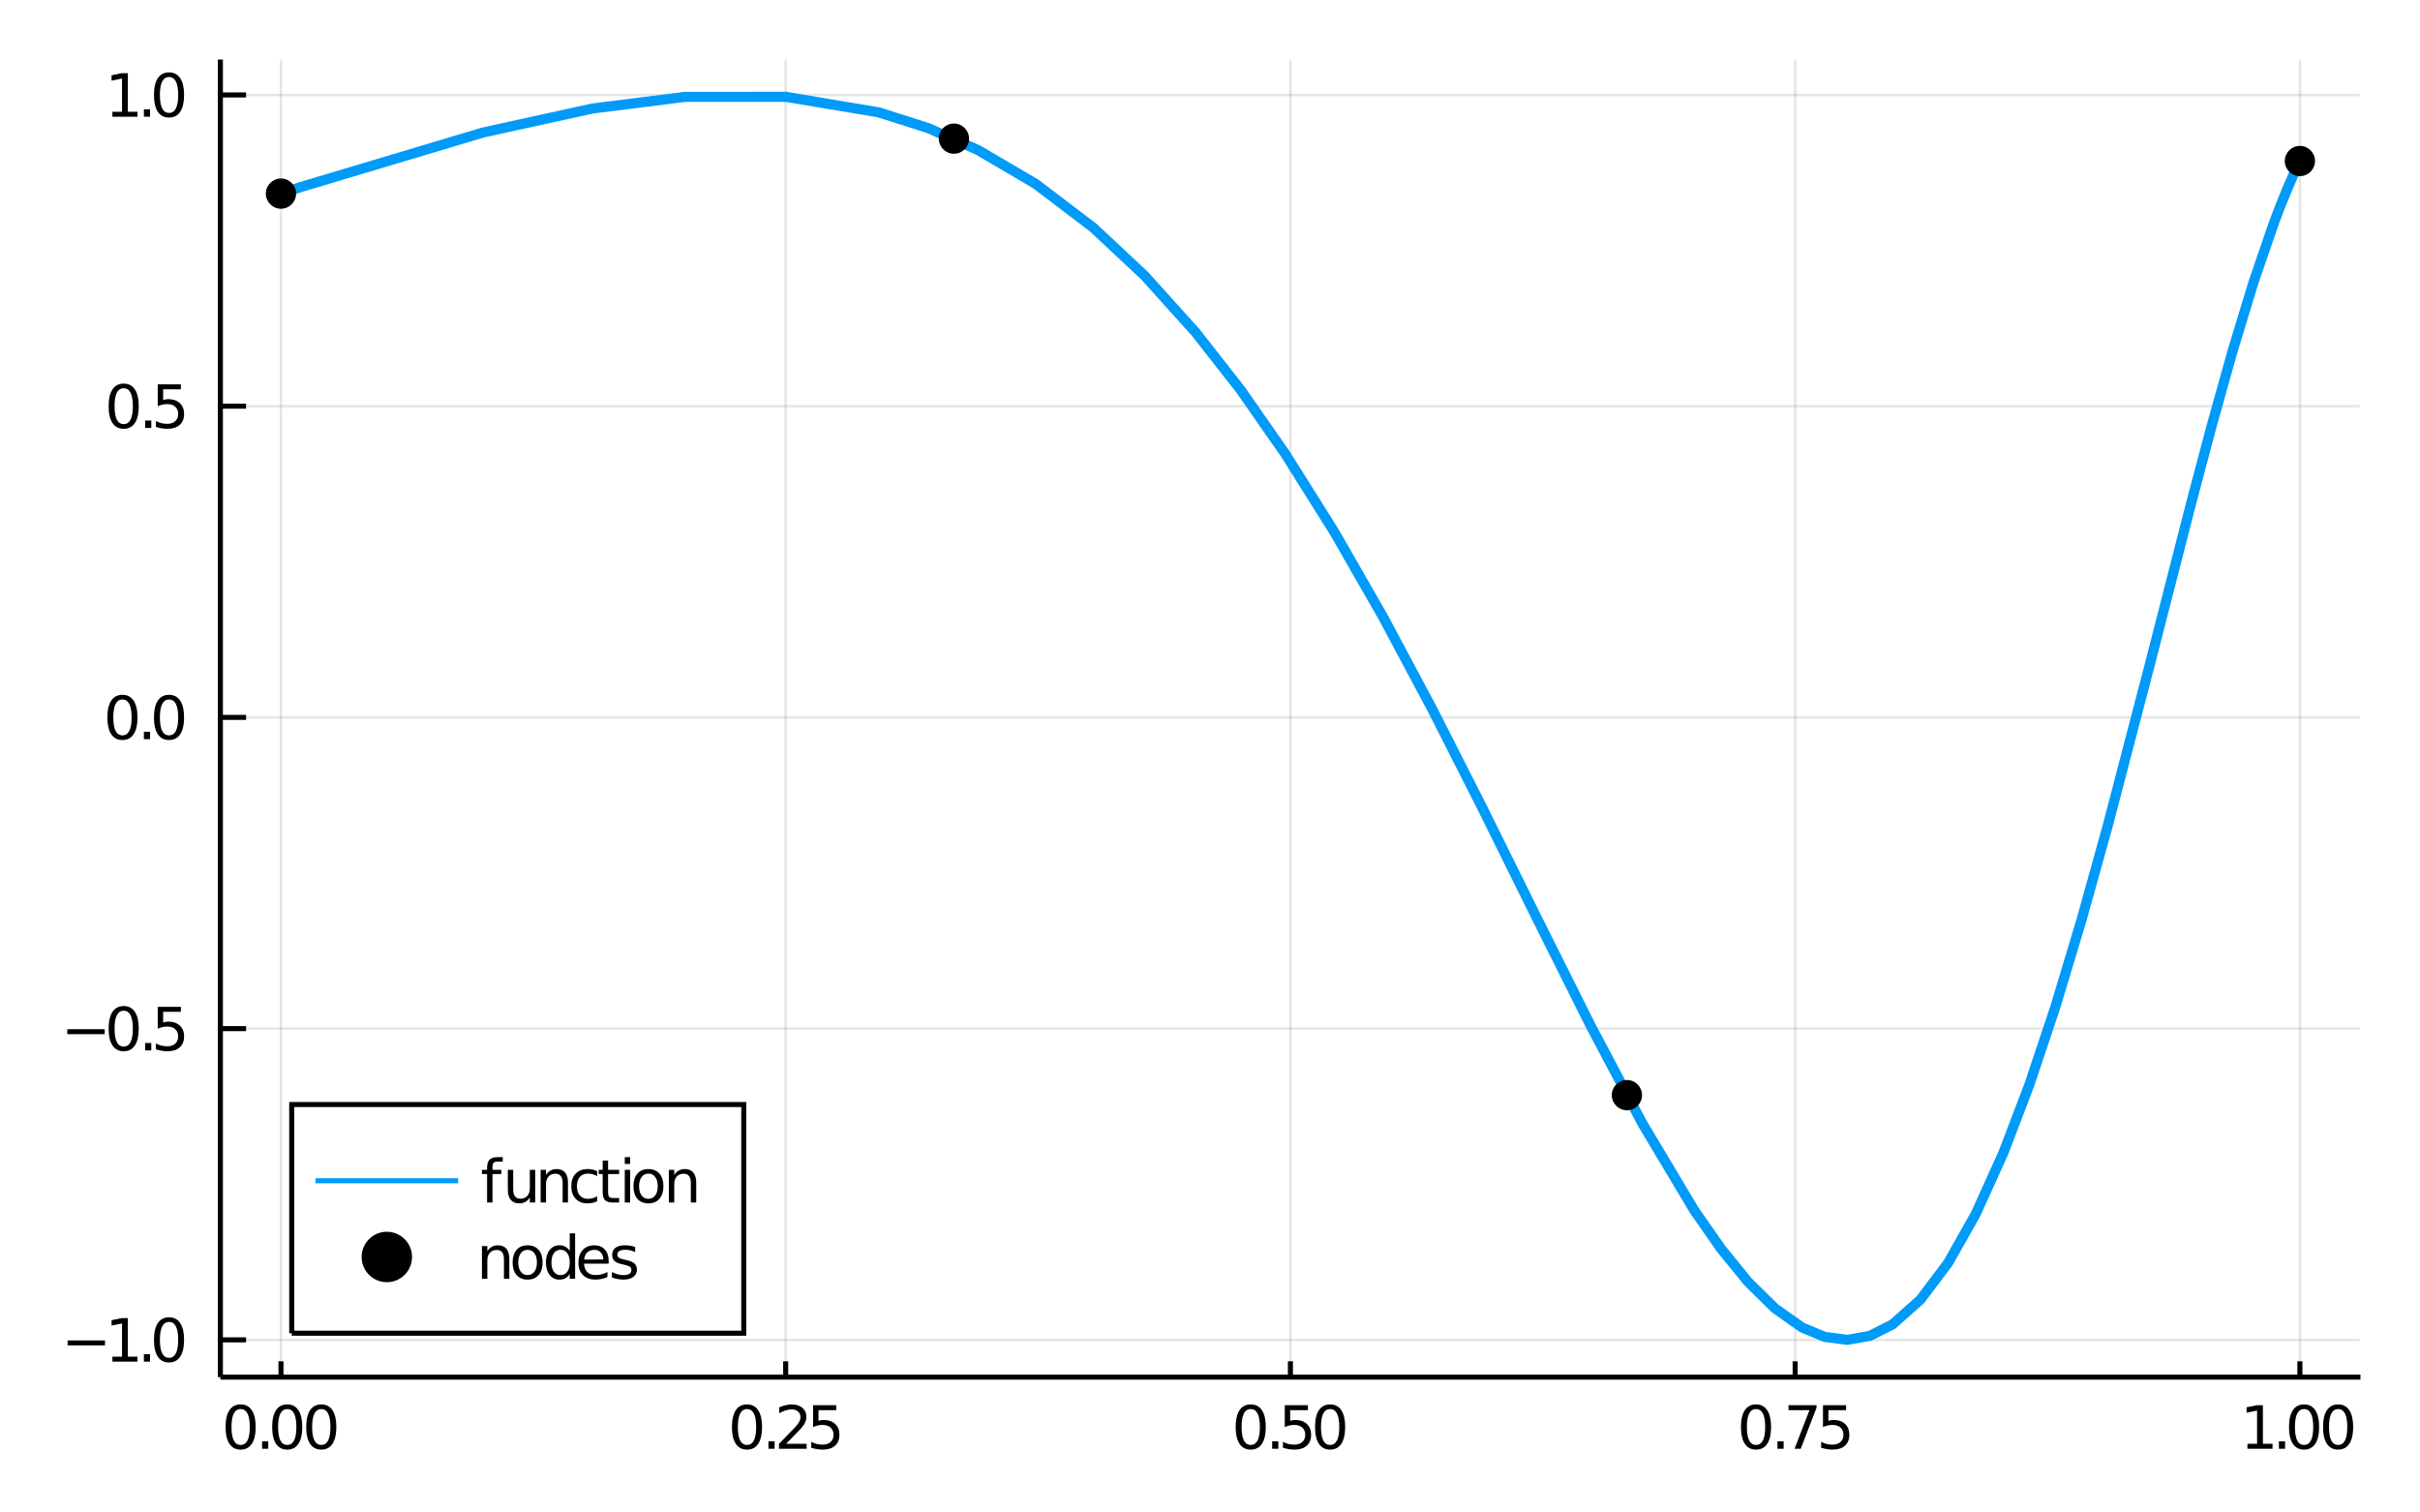 <?xml version="1.0" encoding="utf-8"?>
<svg xmlns="http://www.w3.org/2000/svg" xmlns:xlink="http://www.w3.org/1999/xlink" width="120" height="75" viewBox="0 0 480 300">
<rect x="0" y="0" width="480" height="300" fill="#333333" stroke="none"/>
<defs>
  <clipPath id="clip430">
    <rect x="0" y="0" width="480" height="300"/>
  </clipPath>
</defs>
<path clip-path="url(#clip430)" d="
M0 300 L480 300 L480 0 L0 0  Z
  " fill="#ffffff" fill-rule="evenodd" fill-opacity="1"/>
<defs>
  <clipPath id="clip431">
    <rect x="96" y="0" width="337" height="300"/>
  </clipPath>
</defs>
<path clip-path="url(#clip430)" d="
M43.713 273.152 L468.189 273.152 L468.189 11.811 L43.713 11.811  Z
  " fill="#ffffff" fill-rule="evenodd" fill-opacity="1"/>
<defs>
  <clipPath id="clip432">
    <rect x="43" y="11" width="425" height="262"/>
  </clipPath>
</defs>
<polyline clip-path="url(#clip432)" style="stroke:#000000; stroke-width:0.5; stroke-opacity:0.1; fill:none" points="
  55.727,273.152 55.727,11.811 
  "/>
<polyline clip-path="url(#clip432)" style="stroke:#000000; stroke-width:0.5; stroke-opacity:0.1; fill:none" points="
  155.839,273.152 155.839,11.811 
  "/>
<polyline clip-path="url(#clip432)" style="stroke:#000000; stroke-width:0.5; stroke-opacity:0.1; fill:none" points="
  255.951,273.152 255.951,11.811 
  "/>
<polyline clip-path="url(#clip432)" style="stroke:#000000; stroke-width:0.5; stroke-opacity:0.1; fill:none" points="
  356.063,273.152 356.063,11.811 
  "/>
<polyline clip-path="url(#clip432)" style="stroke:#000000; stroke-width:0.5; stroke-opacity:0.1; fill:none" points="
  456.176,273.152 456.176,11.811 
  "/>
<polyline clip-path="url(#clip430)" style="stroke:#000000; stroke-width:1; stroke-opacity:1; fill:none" points="
  43.713,273.152 468.189,273.152 
  "/>
<polyline clip-path="url(#clip430)" style="stroke:#000000; stroke-width:1; stroke-opacity:1; fill:none" points="
  55.727,273.152 55.727,270.016 
  "/>
<polyline clip-path="url(#clip430)" style="stroke:#000000; stroke-width:1; stroke-opacity:1; fill:none" points="
  155.839,273.152 155.839,270.016 
  "/>
<polyline clip-path="url(#clip430)" style="stroke:#000000; stroke-width:1; stroke-opacity:1; fill:none" points="
  255.951,273.152 255.951,270.016 
  "/>
<polyline clip-path="url(#clip430)" style="stroke:#000000; stroke-width:1; stroke-opacity:1; fill:none" points="
  356.063,273.152 356.063,270.016 
  "/>
<polyline clip-path="url(#clip430)" style="stroke:#000000; stroke-width:1; stroke-opacity:1; fill:none" points="
  456.176,273.152 456.176,270.016 
  "/>
<path clip-path="url(#clip430)" d="M 0 0 M47.729 279.49 Q46.827 279.49 46.369 280.381 Q45.918 281.266 45.918 283.049 Q45.918 284.825 46.369 285.716 Q46.827 286.602 47.729 286.602 Q48.638 286.602 49.089 285.716 Q49.546 284.825 49.546 283.049 Q49.546 281.266 49.089 280.381 Q48.638 279.49 47.729 279.49 M47.729 278.564 Q49.182 278.564 49.946 279.715 Q50.715 280.861 50.715 283.049 Q50.715 285.23 49.946 286.382 Q49.182 287.528 47.729 287.528 Q46.277 287.528 45.507 286.382 Q44.743 285.23 44.743 283.049 Q44.743 280.861 45.507 279.715 Q46.277 278.564 47.729 278.564 Z" fill="#000000" fill-rule="evenodd" fill-opacity="1" /><path clip-path="url(#clip430)" d="M 0 0 M51.983 285.89 L53.204 285.89 L53.204 287.36 L51.983 287.36 L51.983 285.89 Z" fill="#000000" fill-rule="evenodd" fill-opacity="1" /><path clip-path="url(#clip430)" d="M 0 0 M56.971 279.49 Q56.068 279.49 55.611 280.381 Q55.16 281.266 55.16 283.049 Q55.16 284.825 55.611 285.716 Q56.068 286.602 56.971 286.602 Q57.88 286.602 58.331 285.716 Q58.788 284.825 58.788 283.049 Q58.788 281.266 58.331 280.381 Q57.88 279.49 56.971 279.49 M56.971 278.564 Q58.424 278.564 59.188 279.715 Q59.957 280.861 59.957 283.049 Q59.957 285.23 59.188 286.382 Q58.424 287.528 56.971 287.528 Q55.519 287.528 54.749 286.382 Q53.985 285.23 53.985 283.049 Q53.985 280.861 54.749 279.715 Q55.519 278.564 56.971 278.564 Z" fill="#000000" fill-rule="evenodd" fill-opacity="1" /><path clip-path="url(#clip430)" d="M 0 0 M63.724 279.49 Q62.822 279.49 62.365 280.381 Q61.913 281.266 61.913 283.049 Q61.913 284.825 62.365 285.716 Q62.822 286.602 63.724 286.602 Q64.633 286.602 65.085 285.716 Q65.542 284.825 65.542 283.049 Q65.542 281.266 65.085 280.381 Q64.633 279.49 63.724 279.49 M63.724 278.564 Q65.177 278.564 65.941 279.715 Q66.711 280.861 66.711 283.049 Q66.711 285.23 65.941 286.382 Q65.177 287.528 63.724 287.528 Q62.272 287.528 61.502 286.382 Q60.738 285.23 60.738 283.049 Q60.738 280.861 61.502 279.715 Q62.272 278.564 63.724 278.564 Z" fill="#000000" fill-rule="evenodd" fill-opacity="1" /><path clip-path="url(#clip430)" d="M 0 0 M148.165 279.49 Q147.263 279.49 146.806 280.381 Q146.354 281.266 146.354 283.049 Q146.354 284.825 146.806 285.716 Q147.263 286.602 148.165 286.602 Q149.074 286.602 149.525 285.716 Q149.983 284.825 149.983 283.049 Q149.983 281.266 149.525 280.381 Q149.074 279.49 148.165 279.49 M148.165 278.564 Q149.618 278.564 150.382 279.715 Q151.152 280.861 151.152 283.049 Q151.152 285.23 150.382 286.382 Q149.618 287.528 148.165 287.528 Q146.713 287.528 145.943 286.382 Q145.179 285.23 145.179 283.049 Q145.179 280.861 145.943 279.715 Q146.713 278.564 148.165 278.564 Z" fill="#000000" fill-rule="evenodd" fill-opacity="1" /><path clip-path="url(#clip430)" d="M 0 0 M152.419 285.89 L153.64 285.89 L153.64 287.36 L152.419 287.36 L152.419 285.89 Z" fill="#000000" fill-rule="evenodd" fill-opacity="1" /><path clip-path="url(#clip430)" d="M 0 0 M155.914 286.376 L159.994 286.376 L159.994 287.36 L154.508 287.36 L154.508 286.376 Q155.174 285.688 156.319 284.53 Q157.471 283.367 157.766 283.031 Q158.327 282.401 158.547 281.966 Q158.773 281.527 158.773 281.104 Q158.773 280.416 158.287 279.982 Q157.807 279.548 157.031 279.548 Q156.481 279.548 155.868 279.738 Q155.26 279.929 154.566 280.317 L154.566 279.137 Q155.272 278.853 155.885 278.708 Q156.499 278.564 157.008 278.564 Q158.351 278.564 159.149 279.235 Q159.948 279.906 159.948 281.029 Q159.948 281.561 159.745 282.042 Q159.549 282.516 159.022 283.164 Q158.877 283.332 158.102 284.137 Q157.326 284.935 155.914 286.376 Z" fill="#000000" fill-rule="evenodd" fill-opacity="1" /><path clip-path="url(#clip430)" d="M 0 0 M161.273 278.72 L165.862 278.72 L165.862 279.704 L162.344 279.704 L162.344 281.822 Q162.598 281.735 162.853 281.694 Q163.108 281.648 163.362 281.648 Q164.809 281.648 165.654 282.441 Q166.499 283.234 166.499 284.588 Q166.499 285.983 165.631 286.758 Q164.763 287.528 163.183 287.528 Q162.639 287.528 162.072 287.435 Q161.51 287.343 160.908 287.157 L160.908 285.983 Q161.429 286.266 161.985 286.405 Q162.54 286.544 163.16 286.544 Q164.161 286.544 164.745 286.017 Q165.33 285.491 165.33 284.588 Q165.33 283.685 164.745 283.159 Q164.161 282.632 163.16 282.632 Q162.691 282.632 162.222 282.736 Q161.759 282.84 161.273 283.06 L161.273 278.72 Z" fill="#000000" fill-rule="evenodd" fill-opacity="1" /><path clip-path="url(#clip430)" d="M 0 0 M248.078 279.49 Q247.175 279.49 246.718 280.381 Q246.267 281.266 246.267 283.049 Q246.267 284.825 246.718 285.716 Q247.175 286.602 248.078 286.602 Q248.987 286.602 249.438 285.716 Q249.895 284.825 249.895 283.049 Q249.895 281.266 249.438 280.381 Q248.987 279.49 248.078 279.49 M248.078 278.564 Q249.531 278.564 250.294 279.715 Q251.064 280.861 251.064 283.049 Q251.064 285.23 250.294 286.382 Q249.531 287.528 248.078 287.528 Q246.625 287.528 245.856 286.382 Q245.092 285.23 245.092 283.049 Q245.092 280.861 245.856 279.715 Q246.625 278.564 248.078 278.564 Z" fill="#000000" fill-rule="evenodd" fill-opacity="1" /><path clip-path="url(#clip430)" d="M 0 0 M252.331 285.89 L253.552 285.89 L253.552 287.36 L252.331 287.36 L252.331 285.89 Z" fill="#000000" fill-rule="evenodd" fill-opacity="1" /><path clip-path="url(#clip430)" d="M 0 0 M254.831 278.72 L259.421 278.72 L259.421 279.704 L255.902 279.704 L255.902 281.822 Q256.157 281.735 256.411 281.694 Q256.666 281.648 256.921 281.648 Q258.367 281.648 259.212 282.441 Q260.057 283.234 260.057 284.588 Q260.057 285.983 259.189 286.758 Q258.321 287.528 256.741 287.528 Q256.197 287.528 255.63 287.435 Q255.069 287.343 254.467 287.157 L254.467 285.983 Q254.988 286.266 255.543 286.405 Q256.099 286.544 256.718 286.544 Q257.719 286.544 258.304 286.017 Q258.888 285.491 258.888 284.588 Q258.888 283.685 258.304 283.159 Q257.719 282.632 256.718 282.632 Q256.249 282.632 255.78 282.736 Q255.318 282.84 254.831 283.06 L254.831 278.72 Z" fill="#000000" fill-rule="evenodd" fill-opacity="1" /><path clip-path="url(#clip430)" d="M 0 0 M263.824 279.49 Q262.922 279.49 262.464 280.381 Q262.013 281.266 262.013 283.049 Q262.013 284.825 262.464 285.716 Q262.922 286.602 263.824 286.602 Q264.733 286.602 265.184 285.716 Q265.642 284.825 265.642 283.049 Q265.642 281.266 265.184 280.381 Q264.733 279.49 263.824 279.49 M263.824 278.564 Q265.277 278.564 266.041 279.715 Q266.811 280.861 266.811 283.049 Q266.811 285.23 266.041 286.382 Q265.277 287.528 263.824 287.528 Q262.372 287.528 261.602 286.382 Q260.838 285.23 260.838 283.049 Q260.838 280.861 261.602 279.715 Q262.372 278.564 263.824 278.564 Z" fill="#000000" fill-rule="evenodd" fill-opacity="1" /><path clip-path="url(#clip430)" d="M 0 0 M348.303 279.49 Q347.4 279.49 346.943 280.381 Q346.492 281.266 346.492 283.049 Q346.492 284.825 346.943 285.716 Q347.4 286.602 348.303 286.602 Q349.212 286.602 349.663 285.716 Q350.12 284.825 350.12 283.049 Q350.12 281.266 349.663 280.381 Q349.212 279.49 348.303 279.49 M348.303 278.564 Q349.756 278.564 350.519 279.715 Q351.289 280.861 351.289 283.049 Q351.289 285.23 350.519 286.382 Q349.756 287.528 348.303 287.528 Q346.85 287.528 346.081 286.382 Q345.317 285.23 345.317 283.049 Q345.317 280.861 346.081 279.715 Q346.85 278.564 348.303 278.564 Z" fill="#000000" fill-rule="evenodd" fill-opacity="1" /><path clip-path="url(#clip430)" d="M 0 0 M352.556 285.89 L353.777 285.89 L353.777 287.36 L352.556 287.36 L352.556 285.89 Z" fill="#000000" fill-rule="evenodd" fill-opacity="1" /><path clip-path="url(#clip430)" d="M 0 0 M354.75 278.72 L360.305 278.72 L360.305 279.218 L357.169 287.36 L355.948 287.36 L358.899 279.704 L354.75 279.704 L354.75 278.72 Z" fill="#000000" fill-rule="evenodd" fill-opacity="1" /><path clip-path="url(#clip430)" d="M 0 0 M361.584 278.72 L366.173 278.72 L366.173 279.704 L362.655 279.704 L362.655 281.822 Q362.909 281.735 363.164 281.694 Q363.419 281.648 363.673 281.648 Q365.12 281.648 365.965 282.441 Q366.81 283.234 366.81 284.588 Q366.81 285.983 365.942 286.758 Q365.074 287.528 363.494 287.528 Q362.95 287.528 362.383 287.435 Q361.821 287.343 361.22 287.157 L361.22 285.983 Q361.74 286.266 362.296 286.405 Q362.852 286.544 363.471 286.544 Q364.472 286.544 365.056 286.017 Q365.641 285.491 365.641 284.588 Q365.641 283.685 365.056 283.159 Q364.472 282.632 363.471 282.632 Q363.002 282.632 362.533 282.736 Q362.07 282.84 361.584 283.06 L361.584 278.72 Z" fill="#000000" fill-rule="evenodd" fill-opacity="1" /><path clip-path="url(#clip430)" d="M 0 0 M445.773 286.376 L447.683 286.376 L447.683 279.785 L445.606 280.201 L445.606 279.137 L447.672 278.72 L448.84 278.72 L448.84 286.376 L450.75 286.376 L450.75 287.36 L445.773 287.36 L445.773 286.376 Z" fill="#000000" fill-rule="evenodd" fill-opacity="1" /><path clip-path="url(#clip430)" d="M 0 0 M452.018 285.89 L453.239 285.89 L453.239 287.36 L452.018 287.36 L452.018 285.89 Z" fill="#000000" fill-rule="evenodd" fill-opacity="1" /><path clip-path="url(#clip430)" d="M 0 0 M457.006 279.49 Q456.103 279.49 455.646 280.381 Q455.195 281.266 455.195 283.049 Q455.195 284.825 455.646 285.716 Q456.103 286.602 457.006 286.602 Q457.915 286.602 458.366 285.716 Q458.823 284.825 458.823 283.049 Q458.823 281.266 458.366 280.381 Q457.915 279.49 457.006 279.49 M457.006 278.564 Q458.458 278.564 459.222 279.715 Q459.992 280.861 459.992 283.049 Q459.992 285.23 459.222 286.382 Q458.458 287.528 457.006 287.528 Q455.553 287.528 454.784 286.382 Q454.02 285.23 454.02 283.049 Q454.02 280.861 454.784 279.715 Q455.553 278.564 457.006 278.564 Z" fill="#000000" fill-rule="evenodd" fill-opacity="1" /><path clip-path="url(#clip430)" d="M 0 0 M463.759 279.49 Q462.857 279.49 462.399 280.381 Q461.948 281.266 461.948 283.049 Q461.948 284.825 462.399 285.716 Q462.857 286.602 463.759 286.602 Q464.668 286.602 465.119 285.716 Q465.577 284.825 465.577 283.049 Q465.577 281.266 465.119 280.381 Q464.668 279.49 463.759 279.49 M463.759 278.564 Q465.212 278.564 465.976 279.715 Q466.745 280.861 466.745 283.049 Q466.745 285.23 465.976 286.382 Q465.212 287.528 463.759 287.528 Q462.307 287.528 461.537 286.382 Q460.773 285.23 460.773 283.049 Q460.773 280.861 461.537 279.715 Q462.307 278.564 463.759 278.564 Z" fill="#000000" fill-rule="evenodd" fill-opacity="1" /><polyline clip-path="url(#clip432)" style="stroke:#000000; stroke-width:0.5; stroke-opacity:0.1; fill:none" points="
  43.713,265.759 468.189,265.759 
  "/>
<polyline clip-path="url(#clip432)" style="stroke:#000000; stroke-width:0.5; stroke-opacity:0.1; fill:none" points="
  43.713,204.027 468.189,204.027 
  "/>
<polyline clip-path="url(#clip432)" style="stroke:#000000; stroke-width:0.5; stroke-opacity:0.1; fill:none" points="
  43.713,142.295 468.189,142.295 
  "/>
<polyline clip-path="url(#clip432)" style="stroke:#000000; stroke-width:0.5; stroke-opacity:0.1; fill:none" points="
  43.713,80.563 468.189,80.563 
  "/>
<polyline clip-path="url(#clip432)" style="stroke:#000000; stroke-width:0.5; stroke-opacity:0.1; fill:none" points="
  43.713,18.831 468.189,18.831 
  "/>
<polyline clip-path="url(#clip430)" style="stroke:#000000; stroke-width:1; stroke-opacity:1; fill:none" points="
  43.713,273.152 43.713,11.811 
  "/>
<polyline clip-path="url(#clip430)" style="stroke:#000000; stroke-width:1; stroke-opacity:1; fill:none" points="
  43.713,265.759 48.807,265.759 
  "/>
<polyline clip-path="url(#clip430)" style="stroke:#000000; stroke-width:1; stroke-opacity:1; fill:none" points="
  43.713,204.027 48.807,204.027 
  "/>
<polyline clip-path="url(#clip430)" style="stroke:#000000; stroke-width:1; stroke-opacity:1; fill:none" points="
  43.713,142.295 48.807,142.295 
  "/>
<polyline clip-path="url(#clip430)" style="stroke:#000000; stroke-width:1; stroke-opacity:1; fill:none" points="
  43.713,80.563 48.807,80.563 
  "/>
<polyline clip-path="url(#clip430)" style="stroke:#000000; stroke-width:1; stroke-opacity:1; fill:none" points="
  43.713,18.831 48.807,18.831 
  "/>
<path clip-path="url(#clip430)" d="M 0 0 M13.406 265.872 L20.825 265.872 L20.825 266.855 L13.406 266.855 L13.406 265.872 Z" fill="#000000" fill-rule="evenodd" fill-opacity="1" /><path clip-path="url(#clip430)" d="M 0 0 M22.295 269.095 L24.204 269.095 L24.204 262.504 L22.127 262.92 L22.127 261.855 L24.193 261.439 L25.362 261.439 L25.362 269.095 L27.272 269.095 L27.272 270.079 L22.295 270.079 L22.295 269.095 Z" fill="#000000" fill-rule="evenodd" fill-opacity="1" /><path clip-path="url(#clip430)" d="M 0 0 M28.539 268.609 L29.76 268.609 L29.76 270.079 L28.539 270.079 L28.539 268.609 Z" fill="#000000" fill-rule="evenodd" fill-opacity="1" /><path clip-path="url(#clip430)" d="M 0 0 M33.527 262.208 Q32.624 262.208 32.167 263.1 Q31.716 263.985 31.716 265.767 Q31.716 267.544 32.167 268.435 Q32.624 269.321 33.527 269.321 Q34.436 269.321 34.887 268.435 Q35.344 267.544 35.344 265.767 Q35.344 263.985 34.887 263.1 Q34.436 262.208 33.527 262.208 M33.527 261.283 Q34.98 261.283 35.744 262.434 Q36.513 263.58 36.513 265.767 Q36.513 267.949 35.744 269.101 Q34.98 270.247 33.527 270.247 Q32.075 270.247 31.305 269.101 Q30.541 267.949 30.541 265.767 Q30.541 263.58 31.305 262.434 Q32.075 261.283 33.527 261.283 Z" fill="#000000" fill-rule="evenodd" fill-opacity="1" /><path clip-path="url(#clip430)" d="M 0 0 M13.348 204.14 L20.767 204.14 L20.767 205.124 L13.348 205.124 L13.348 204.14 Z" fill="#000000" fill-rule="evenodd" fill-opacity="1" /><path clip-path="url(#clip430)" d="M 0 0 M24.534 200.477 Q23.631 200.477 23.174 201.368 Q22.723 202.253 22.723 204.036 Q22.723 205.812 23.174 206.703 Q23.631 207.589 24.534 207.589 Q25.443 207.589 25.894 206.703 Q26.351 205.812 26.351 204.036 Q26.351 202.253 25.894 201.368 Q25.443 200.477 24.534 200.477 M24.534 199.551 Q25.987 199.551 26.751 200.702 Q27.52 201.848 27.52 204.036 Q27.52 206.217 26.751 207.369 Q25.987 208.515 24.534 208.515 Q23.082 208.515 22.312 207.369 Q21.548 206.217 21.548 204.036 Q21.548 201.848 22.312 200.702 Q23.082 199.551 24.534 199.551 Z" fill="#000000" fill-rule="evenodd" fill-opacity="1" /><path clip-path="url(#clip430)" d="M 0 0 M28.788 206.877 L30.009 206.877 L30.009 208.347 L28.788 208.347 L28.788 206.877 Z" fill="#000000" fill-rule="evenodd" fill-opacity="1" /><path clip-path="url(#clip430)" d="M 0 0 M31.288 199.707 L35.877 199.707 L35.877 200.691 L32.358 200.691 L32.358 202.809 Q32.613 202.722 32.868 202.681 Q33.122 202.635 33.377 202.635 Q34.824 202.635 35.669 203.428 Q36.513 204.221 36.513 205.575 Q36.513 206.97 35.645 207.745 Q34.777 208.515 33.197 208.515 Q32.654 208.515 32.086 208.422 Q31.525 208.33 30.923 208.144 L30.923 206.97 Q31.444 207.253 32 207.392 Q32.555 207.531 33.174 207.531 Q34.175 207.531 34.76 207.004 Q35.344 206.478 35.344 205.575 Q35.344 204.672 34.76 204.146 Q34.175 203.619 33.174 203.619 Q32.706 203.619 32.237 203.723 Q31.774 203.827 31.288 204.047 L31.288 199.707 Z" fill="#000000" fill-rule="evenodd" fill-opacity="1" /><path clip-path="url(#clip430)" d="M 0 0 M24.285 138.745 Q23.383 138.745 22.925 139.636 Q22.474 140.521 22.474 142.304 Q22.474 144.08 22.925 144.971 Q23.383 145.857 24.285 145.857 Q25.194 145.857 25.645 144.971 Q26.103 144.08 26.103 142.304 Q26.103 140.521 25.645 139.636 Q25.194 138.745 24.285 138.745 M24.285 137.819 Q25.738 137.819 26.502 138.97 Q27.272 140.116 27.272 142.304 Q27.272 144.485 26.502 145.637 Q25.738 146.783 24.285 146.783 Q22.833 146.783 22.063 145.637 Q21.299 144.485 21.299 142.304 Q21.299 140.116 22.063 138.97 Q22.833 137.819 24.285 137.819 Z" fill="#000000" fill-rule="evenodd" fill-opacity="1" /><path clip-path="url(#clip430)" d="M 0 0 M28.539 145.145 L29.76 145.145 L29.76 146.615 L28.539 146.615 L28.539 145.145 Z" fill="#000000" fill-rule="evenodd" fill-opacity="1" /><path clip-path="url(#clip430)" d="M 0 0 M33.527 138.745 Q32.624 138.745 32.167 139.636 Q31.716 140.521 31.716 142.304 Q31.716 144.08 32.167 144.971 Q32.624 145.857 33.527 145.857 Q34.436 145.857 34.887 144.971 Q35.344 144.08 35.344 142.304 Q35.344 140.521 34.887 139.636 Q34.436 138.745 33.527 138.745 M33.527 137.819 Q34.98 137.819 35.744 138.97 Q36.513 140.116 36.513 142.304 Q36.513 144.485 35.744 145.637 Q34.98 146.783 33.527 146.783 Q32.075 146.783 31.305 145.637 Q30.541 144.485 30.541 142.304 Q30.541 140.116 31.305 138.97 Q32.075 137.819 33.527 137.819 Z" fill="#000000" fill-rule="evenodd" fill-opacity="1" /><path clip-path="url(#clip430)" d="M 0 0 M24.534 77.013 Q23.631 77.013 23.174 77.904 Q22.723 78.789 22.723 80.572 Q22.723 82.348 23.174 83.24 Q23.631 84.125 24.534 84.125 Q25.443 84.125 25.894 83.24 Q26.351 82.348 26.351 80.572 Q26.351 78.789 25.894 77.904 Q25.443 77.013 24.534 77.013 M24.534 76.087 Q25.987 76.087 26.751 77.238 Q27.52 78.384 27.52 80.572 Q27.52 82.753 26.751 83.905 Q25.987 85.051 24.534 85.051 Q23.082 85.051 22.312 83.905 Q21.548 82.753 21.548 80.572 Q21.548 78.384 22.312 77.238 Q23.082 76.087 24.534 76.087 Z" fill="#000000" fill-rule="evenodd" fill-opacity="1" /><path clip-path="url(#clip430)" d="M 0 0 M28.788 83.413 L30.009 83.413 L30.009 84.883 L28.788 84.883 L28.788 83.413 Z" fill="#000000" fill-rule="evenodd" fill-opacity="1" /><path clip-path="url(#clip430)" d="M 0 0 M31.288 76.243 L35.877 76.243 L35.877 77.227 L32.358 77.227 L32.358 79.345 Q32.613 79.258 32.868 79.218 Q33.122 79.171 33.377 79.171 Q34.824 79.171 35.669 79.964 Q36.513 80.757 36.513 82.111 Q36.513 83.506 35.645 84.281 Q34.777 85.051 33.197 85.051 Q32.654 85.051 32.086 84.958 Q31.525 84.866 30.923 84.68 L30.923 83.506 Q31.444 83.789 32 83.928 Q32.555 84.067 33.174 84.067 Q34.175 84.067 34.76 83.54 Q35.344 83.014 35.344 82.111 Q35.344 81.208 34.76 80.682 Q34.175 80.155 33.174 80.155 Q32.706 80.155 32.237 80.259 Q31.774 80.363 31.288 80.583 L31.288 76.243 Z" fill="#000000" fill-rule="evenodd" fill-opacity="1" /><path clip-path="url(#clip430)" d="M 0 0 M22.295 22.167 L24.204 22.167 L24.204 15.576 L22.127 15.993 L22.127 14.928 L24.193 14.511 L25.362 14.511 L25.362 22.167 L27.272 22.167 L27.272 23.151 L22.295 23.151 L22.295 22.167 Z" fill="#000000" fill-rule="evenodd" fill-opacity="1" /><path clip-path="url(#clip430)" d="M 0 0 M28.539 21.681 L29.76 21.681 L29.76 23.151 L28.539 23.151 L28.539 21.681 Z" fill="#000000" fill-rule="evenodd" fill-opacity="1" /><path clip-path="url(#clip430)" d="M 0 0 M33.527 15.281 Q32.624 15.281 32.167 16.172 Q31.716 17.057 31.716 18.84 Q31.716 20.616 32.167 21.508 Q32.624 22.393 33.527 22.393 Q34.436 22.393 34.887 21.508 Q35.344 20.616 35.344 18.84 Q35.344 17.057 34.887 16.172 Q34.436 15.281 33.527 15.281 M33.527 14.355 Q34.98 14.355 35.744 15.507 Q36.513 16.652 36.513 18.84 Q36.513 21.021 35.744 22.173 Q34.98 23.319 33.527 23.319 Q32.075 23.319 31.305 22.173 Q30.541 21.021 30.541 18.84 Q30.541 16.652 31.305 15.507 Q32.075 14.355 33.527 14.355 Z" fill="#000000" fill-rule="evenodd" fill-opacity="1" /><polyline clip-path="url(#clip432)" style="stroke:#009af9; stroke-width:2; stroke-opacity:1; fill:none" points="
  55.727,38.404 59.638,37.108 95.798,26.284 117.528,21.523 135.902,19.21 155.86,19.207 174.26,22.277 184.123,25.416 193.986,29.762 205.414,36.47 
  216.841,45.151 226.997,54.653 237.152,65.925 246.058,77.303 254.963,90.076 264.672,105.538 274.382,122.476 284.149,140.785 293.916,160.037 304.714,181.868 
  315.513,203.476 325.788,222.883 336.062,240.076 341.404,247.737 346.746,254.287 352.087,259.537 357.429,263.297 361.925,265.172 366.422,265.756 370.918,264.951 
  375.415,262.672 380.905,257.788 386.394,250.506 391.884,240.785 397.374,228.643 402.534,215.103 407.695,199.65 412.855,182.5 418.016,163.95 426.284,132.289 
  434.551,100.026 438.685,84.431 442.819,69.654 446.952,56.062 451.086,44.035 452.358,40.707 453.631,37.574 454.903,34.647 456.176,31.936 
  "/>
<circle clip-path="url(#clip432)" cx="55.727" cy="38.404" r="3" fill="#000000" fill-rule="evenodd" fill-opacity="1" stroke="none"/>
<circle clip-path="url(#clip432)" cx="189.21" cy="27.499" r="3" fill="#000000" fill-rule="evenodd" fill-opacity="1" stroke="none"/>
<circle clip-path="url(#clip432)" cx="322.693" cy="217.217" r="3" fill="#000000" fill-rule="evenodd" fill-opacity="1" stroke="none"/>
<circle clip-path="url(#clip432)" cx="456.176" cy="31.936" r="3" fill="#000000" fill-rule="evenodd" fill-opacity="1" stroke="none"/>
<path clip-path="url(#clip430)" d="
M57.863 264.441 L147.526 264.441 L147.526 219.081 L57.863 219.081  Z
  " fill="#ffffff" fill-rule="evenodd" fill-opacity="1"/>
<polyline clip-path="url(#clip430)" style="stroke:#000000; stroke-width:1; stroke-opacity:1; fill:none" points="
  57.863,264.441 147.526,264.441 147.526,219.081 57.863,219.081 57.863,264.441 
  "/>
<polyline clip-path="url(#clip430)" style="stroke:#009af9; stroke-width:1; stroke-opacity:1; fill:none" points="
  62.579,234.201 90.877,234.201 
  "/>
<path clip-path="url(#clip430)" d="M 0 0 M99.72 229.516 L99.72 230.401 L98.701 230.401 Q98.129 230.401 97.903 230.633 Q97.683 230.864 97.683 231.466 L97.683 232.039 L99.436 232.039 L99.436 232.867 L97.683 232.867 L97.683 238.521 L96.612 238.521 L96.612 232.867 L95.594 232.867 L95.594 232.039 L96.612 232.039 L96.612 231.588 Q96.612 230.506 97.116 230.014 Q97.619 229.516 98.713 229.516 L99.72 229.516 Z" fill="#000000" fill-rule="evenodd" fill-opacity="1" /><path clip-path="url(#clip430)" d="M 0 0 M100.727 235.963 L100.727 232.039 L101.792 232.039 L101.792 235.922 Q101.792 236.842 102.15 237.305 Q102.509 237.763 103.227 237.763 Q104.089 237.763 104.587 237.213 Q105.09 236.663 105.09 235.714 L105.09 232.039 L106.155 232.039 L106.155 238.521 L105.09 238.521 L105.09 237.525 Q104.703 238.116 104.187 238.405 Q103.678 238.688 103.001 238.688 Q101.884 238.688 101.306 237.994 Q100.727 237.3 100.727 235.963 M103.406 231.883 L103.406 231.883 Z" fill="#000000" fill-rule="evenodd" fill-opacity="1" /><path clip-path="url(#clip430)" d="M 0 0 M112.66 234.609 L112.66 238.521 L111.595 238.521 L111.595 234.643 Q111.595 233.723 111.236 233.266 Q110.877 232.809 110.16 232.809 Q109.297 232.809 108.8 233.359 Q108.302 233.908 108.302 234.857 L108.302 238.521 L107.231 238.521 L107.231 232.039 L108.302 232.039 L108.302 233.046 Q108.684 232.462 109.199 232.172 Q109.72 231.883 110.397 231.883 Q111.514 231.883 112.087 232.577 Q112.66 233.266 112.66 234.609 Z" fill="#000000" fill-rule="evenodd" fill-opacity="1" /><path clip-path="url(#clip430)" d="M 0 0 M118.441 232.288 L118.441 233.283 Q117.989 233.035 117.532 232.913 Q117.081 232.786 116.618 232.786 Q115.582 232.786 115.009 233.445 Q114.436 234.099 114.436 235.286 Q114.436 236.472 115.009 237.132 Q115.582 237.786 116.618 237.786 Q117.081 237.786 117.532 237.664 Q117.989 237.537 118.441 237.288 L118.441 238.272 Q117.995 238.48 117.515 238.584 Q117.04 238.688 116.502 238.688 Q115.038 238.688 114.176 237.768 Q113.314 236.848 113.314 235.286 Q113.314 233.7 114.182 232.791 Q115.055 231.883 116.572 231.883 Q117.064 231.883 117.532 231.987 Q118.001 232.085 118.441 232.288 Z" fill="#000000" fill-rule="evenodd" fill-opacity="1" /><path clip-path="url(#clip430)" d="M 0 0 M120.611 230.199 L120.611 232.039 L122.804 232.039 L122.804 232.867 L120.611 232.867 L120.611 236.385 Q120.611 237.178 120.825 237.404 Q121.045 237.629 121.711 237.629 L122.804 237.629 L122.804 238.521 L121.711 238.521 Q120.478 238.521 120.009 238.063 Q119.54 237.6 119.54 236.385 L119.54 232.867 L118.759 232.867 L118.759 232.039 L119.54 232.039 L119.54 230.199 L120.611 230.199 Z" fill="#000000" fill-rule="evenodd" fill-opacity="1" /><path clip-path="url(#clip430)" d="M 0 0 M123.921 232.039 L124.986 232.039 L124.986 238.521 L123.921 238.521 L123.921 232.039 M123.921 229.516 L124.986 229.516 L124.986 230.864 L123.921 230.864 L123.921 229.516 Z" fill="#000000" fill-rule="evenodd" fill-opacity="1" /><path clip-path="url(#clip430)" d="M 0 0 M128.614 232.786 Q127.758 232.786 127.26 233.457 Q126.763 234.122 126.763 235.286 Q126.763 236.449 127.254 237.12 Q127.752 237.786 128.614 237.786 Q129.465 237.786 129.963 237.114 Q130.46 236.443 130.46 235.286 Q130.46 234.134 129.963 233.463 Q129.465 232.786 128.614 232.786 M128.614 231.883 Q130.003 231.883 130.796 232.786 Q131.589 233.688 131.589 235.286 Q131.589 236.877 130.796 237.786 Q130.003 238.688 128.614 238.688 Q127.22 238.688 126.427 237.786 Q125.64 236.877 125.64 235.286 Q125.64 233.688 126.427 232.786 Q127.22 231.883 128.614 231.883 Z" fill="#000000" fill-rule="evenodd" fill-opacity="1" /><path clip-path="url(#clip430)" d="M 0 0 M138.094 234.609 L138.094 238.521 L137.029 238.521 L137.029 234.643 Q137.029 233.723 136.67 233.266 Q136.311 232.809 135.594 232.809 Q134.731 232.809 134.234 233.359 Q133.736 233.908 133.736 234.857 L133.736 238.521 L132.665 238.521 L132.665 232.039 L133.736 232.039 L133.736 233.046 Q134.118 232.462 134.633 232.172 Q135.154 231.883 135.831 231.883 Q136.948 231.883 137.521 232.577 Q138.094 233.266 138.094 234.609 Z" fill="#000000" fill-rule="evenodd" fill-opacity="1" /><circle clip-path="url(#clip430)" cx="76.728" cy="249.321" r="5" fill="#000000" fill-rule="evenodd" fill-opacity="1" stroke="none"/>
<path clip-path="url(#clip430)" d="M 0 0 M101.022 249.729 L101.022 253.641 L99.957 253.641 L99.957 249.763 Q99.957 248.843 99.598 248.386 Q99.24 247.929 98.522 247.929 Q97.66 247.929 97.162 248.479 Q96.664 249.028 96.664 249.977 L96.664 253.641 L95.594 253.641 L95.594 247.159 L96.664 247.159 L96.664 248.166 Q97.046 247.582 97.561 247.292 Q98.082 247.003 98.759 247.003 Q99.876 247.003 100.449 247.697 Q101.022 248.386 101.022 249.729 Z" fill="#000000" fill-rule="evenodd" fill-opacity="1" /><path clip-path="url(#clip430)" d="M 0 0 M104.65 247.906 Q103.794 247.906 103.296 248.577 Q102.799 249.242 102.799 250.406 Q102.799 251.569 103.29 252.24 Q103.788 252.906 104.65 252.906 Q105.501 252.906 105.999 252.234 Q106.496 251.563 106.496 250.406 Q106.496 249.254 105.999 248.583 Q105.501 247.906 104.65 247.906 M104.65 247.003 Q106.039 247.003 106.832 247.906 Q107.625 248.808 107.625 250.406 Q107.625 251.997 106.832 252.906 Q106.039 253.808 104.65 253.808 Q103.256 253.808 102.463 252.906 Q101.676 251.997 101.676 250.406 Q101.676 248.808 102.463 247.906 Q103.256 247.003 104.65 247.003 Z" fill="#000000" fill-rule="evenodd" fill-opacity="1" /><path clip-path="url(#clip430)" d="M 0 0 M113.007 248.143 L113.007 244.636 L114.072 244.636 L114.072 253.641 L113.007 253.641 L113.007 252.668 Q112.671 253.247 112.156 253.531 Q111.647 253.808 110.929 253.808 Q109.755 253.808 109.014 252.871 Q108.279 251.933 108.279 250.406 Q108.279 248.878 109.014 247.94 Q109.755 247.003 110.929 247.003 Q111.647 247.003 112.156 247.286 Q112.671 247.564 113.007 248.143 M109.378 250.406 Q109.378 251.58 109.859 252.252 Q110.345 252.917 111.19 252.917 Q112.035 252.917 112.521 252.252 Q113.007 251.58 113.007 250.406 Q113.007 249.231 112.521 248.565 Q112.035 247.894 111.19 247.894 Q110.345 247.894 109.859 248.565 Q109.378 249.231 109.378 250.406 Z" fill="#000000" fill-rule="evenodd" fill-opacity="1" /><path clip-path="url(#clip430)" d="M 0 0 M120.733 250.134 L120.733 250.655 L115.837 250.655 Q115.906 251.754 116.496 252.333 Q117.092 252.906 118.152 252.906 Q118.765 252.906 119.338 252.755 Q119.917 252.605 120.484 252.304 L120.484 253.311 Q119.911 253.554 119.309 253.681 Q118.707 253.808 118.088 253.808 Q116.537 253.808 115.628 252.906 Q114.726 252.003 114.726 250.464 Q114.726 248.872 115.582 247.94 Q116.444 247.003 117.903 247.003 Q119.211 247.003 119.969 247.848 Q120.733 248.687 120.733 250.134 M119.668 249.821 Q119.656 248.947 119.176 248.427 Q118.701 247.906 117.914 247.906 Q117.023 247.906 116.485 248.409 Q115.952 248.913 115.871 249.827 L119.668 249.821 Z" fill="#000000" fill-rule="evenodd" fill-opacity="1" /><path clip-path="url(#clip430)" d="M 0 0 M125.981 247.35 L125.981 248.357 Q125.53 248.126 125.044 248.01 Q124.558 247.894 124.037 247.894 Q123.244 247.894 122.845 248.137 Q122.451 248.38 122.451 248.866 Q122.451 249.237 122.735 249.451 Q123.018 249.659 123.875 249.85 L124.239 249.931 Q125.374 250.174 125.848 250.62 Q126.329 251.06 126.329 251.852 Q126.329 252.755 125.611 253.282 Q124.899 253.808 123.649 253.808 Q123.128 253.808 122.561 253.704 Q122 253.606 121.375 253.403 L121.375 252.304 Q121.965 252.611 122.538 252.767 Q123.111 252.917 123.672 252.917 Q124.425 252.917 124.83 252.663 Q125.235 252.402 125.235 251.933 Q125.235 251.499 124.94 251.268 Q124.65 251.036 123.661 250.822 L123.29 250.736 Q122.301 250.527 121.861 250.099 Q121.421 249.665 121.421 248.913 Q121.421 247.998 122.069 247.501 Q122.717 247.003 123.91 247.003 Q124.5 247.003 125.021 247.09 Q125.542 247.177 125.981 247.35 Z" fill="#000000" fill-rule="evenodd" fill-opacity="1" /></svg>
